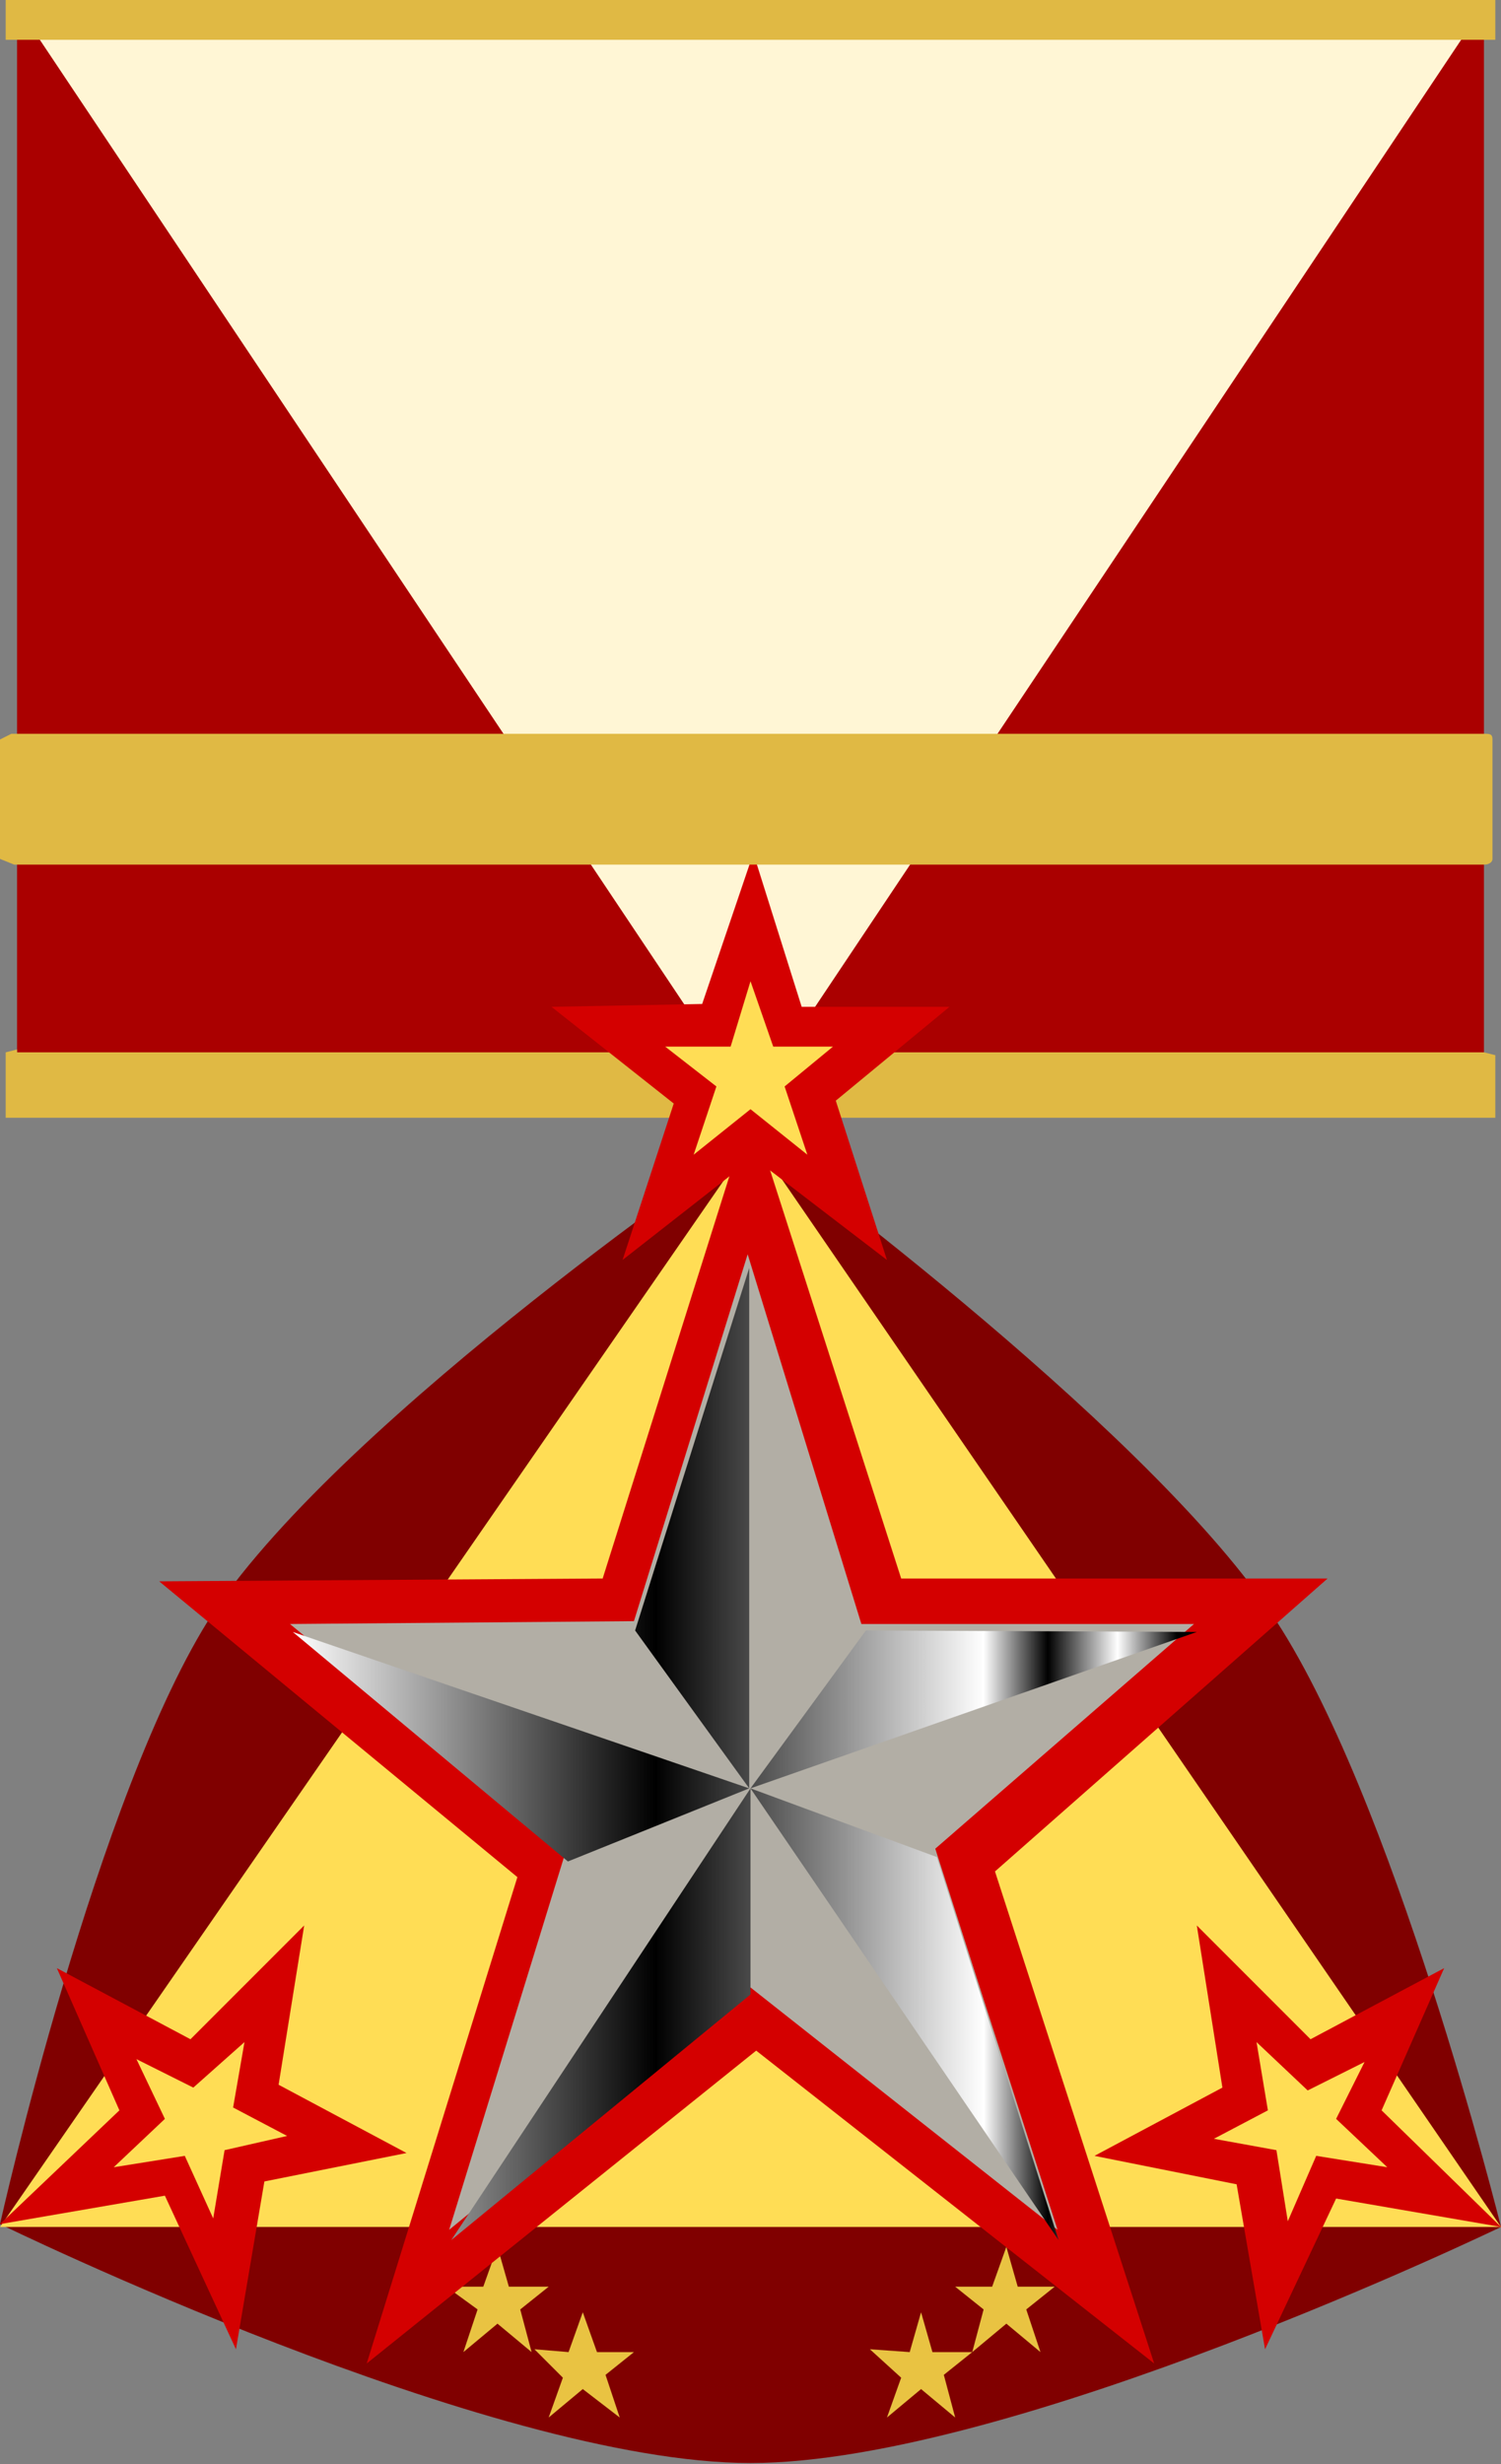 <svg xmlns="http://www.w3.org/2000/svg" xmlns:xlink="http://www.w3.org/1999/xlink" viewBox="0 0 5.28 8.664"><rect x="0" y="0" width="5.28" height="8.664" fill="#808080" stroke="none"/><defs><linearGradient y2="122.2" x2="60.499" y1="-0.503" x1="39.333" gradientUnits="userSpaceOnUse" id="a"><stop offset="0" stop-color="#fff"/><stop offset="0.401"/><stop offset="0.764" stop-color="#fff"/><stop offset="0.835"/><stop offset="0.912" stop-color="#fff"/><stop offset="0.978"/></linearGradient><linearGradient xlink:href="#a" id="b" x1="113.522" y1="72.117" x2="120.65" y2="72.117" gradientUnits="userSpaceOnUse"/><linearGradient xlink:href="#a" id="c" gradientUnits="userSpaceOnUse" x1="113.522" y1="72.117" x2="120.65" y2="72.117"/><linearGradient xlink:href="#a" id="d" gradientUnits="userSpaceOnUse" x1="113.522" y1="72.117" x2="120.65" y2="72.117"/><linearGradient xlink:href="#a" id="e" gradientUnits="userSpaceOnUse" x1="113.522" y1="72.117" x2="120.65" y2="72.117"/><linearGradient xlink:href="#a" id="f" gradientUnits="userSpaceOnUse" x1="113.522" y1="72.117" x2="120.65" y2="72.117"/><linearGradient xlink:href="#a" id="g" gradientUnits="userSpaceOnUse" x1="113.522" y1="72.117" x2="120.65" y2="72.117"/></defs><path fill="#a00" fill-rule="evenodd" d="M.06.02h5.16v3.86H.06z"/><path d="M2.64 3.88L.08.05H5.2z" fill="#fff6d5" fill-rule="evenodd"/><path d="M.06 3.7h5.16l.04.01v.22H.02V3.7l.04-.01zM.06 0h5.2v.14H.02V0L.06 0z" fill="#e0b944"/><path d="M2.65 4s-1.43.97-1.9 1.67C.34 6.3 0 7.82 0 7.82s1.72.84 2.64.84c.92 0 2.64-.83 2.64-.83S4.9 6.3 4.47 5.67C4.01 4.99 2.65 4 2.65 4z" fill="maroon" fill-rule="evenodd"/><path d="M2.65 4L0 7.83h5.28z" fill="#fd5" fill-rule="evenodd"/><g fill="#e9c342" fill-rule="evenodd"><path d="M1.7 8.04l.05-.14.04.14h.14l-.1.08.04.15-.12-.1-.12.1.05-.15-.11-.08zM2 8.27l.05-.14.05.14h.13l-.1.08.05.15-.13-.1-.12.1.05-.14-.1-.1zM3.49 8.04l.05-.14.04.14h.13l-.1.08.05.15-.12-.1-.12.1.04-.15-.1-.08z"/><path d="M3.2 8.27l.04-.14.04.14h.14l-.1.08.04.15-.12-.1-.12.1.05-.14-.11-.1z"/></g><path d="M2.12 5.55l.52-1.65.53 1.65h1.5L3.5 6.58l.56 1.73-1.4-1.1-1.37 1.1.53-1.71L.56 5.56z" fill="#d40000" fill-rule="evenodd"/><path d="M2.23 5.7l.4-1.29.4 1.3H4.2l-.91.79.43 1.34-1.09-.86-1.05.86.41-1.33-.97-.8z" fill="#b2aea5" fill-rule="evenodd"/><g transform="matrix(.446 0 0 .514 -49.6 -30.9)" fill="url(#b)"><path d="M117.13 73.76l-2.36 1.68 2.36-3.09z" fill="url(#c)"/><path d="M117.12 72.35l-1.43.5-2.17-1.57z" fill="url(#d)"/><path d="M117.12 72.35l-.9-1.08.9-2.48z" fill="url(#e)"/><path d="M118.04 71.27l2.61.01-3.52 1.07z" fill="url(#f)"/><path d="M118.6 72.82l.96 2.62-2.43-3.09z" fill="url(#g)"/></g><path d="M2.47 3.53L2.65 3l.17.54h.52l-.4.33.18.56-.47-.36-.46.36.18-.55-.43-.34z" fill="#d40000" fill-rule="evenodd"/><path d="M2.57 3.68l.07-.23.08.23h.21l-.17.14.08.24-.2-.16-.2.16.08-.24-.18-.14z" fill="#fd5" fill-rule="evenodd"/><path d="M.05 2.58h5.17c.02 0 .03 0 .03.02v.42c0 .01-.01.02-.03.02H.05L0 3.02V2.6l.04-.02z" fill="#e0b944"/><path d="M.67 7.17l.4-.4-.09.56.45.24-.5.1-.1.59-.25-.54-.58.1.42-.4-.22-.5z" fill="#d40000" fill-rule="evenodd"/><path d="M.68 7.34l.18-.16-.04.23.19.1-.22.05-.04.24-.1-.22-.25.04.18-.17-.1-.21z" fill="#fd5" fill-rule="evenodd"/><path d="M4.61 7.17l-.4-.4.09.57-.45.24.5.1.1.58.25-.53.58.1-.42-.41.22-.5z" fill="#d40000" fill-rule="evenodd"/><path d="M4.6 7.35l-.18-.17.04.24-.19.1.22.04.04.25.1-.23.25.04-.18-.17.1-.2z" fill="#fd5" fill-rule="evenodd"/></svg>